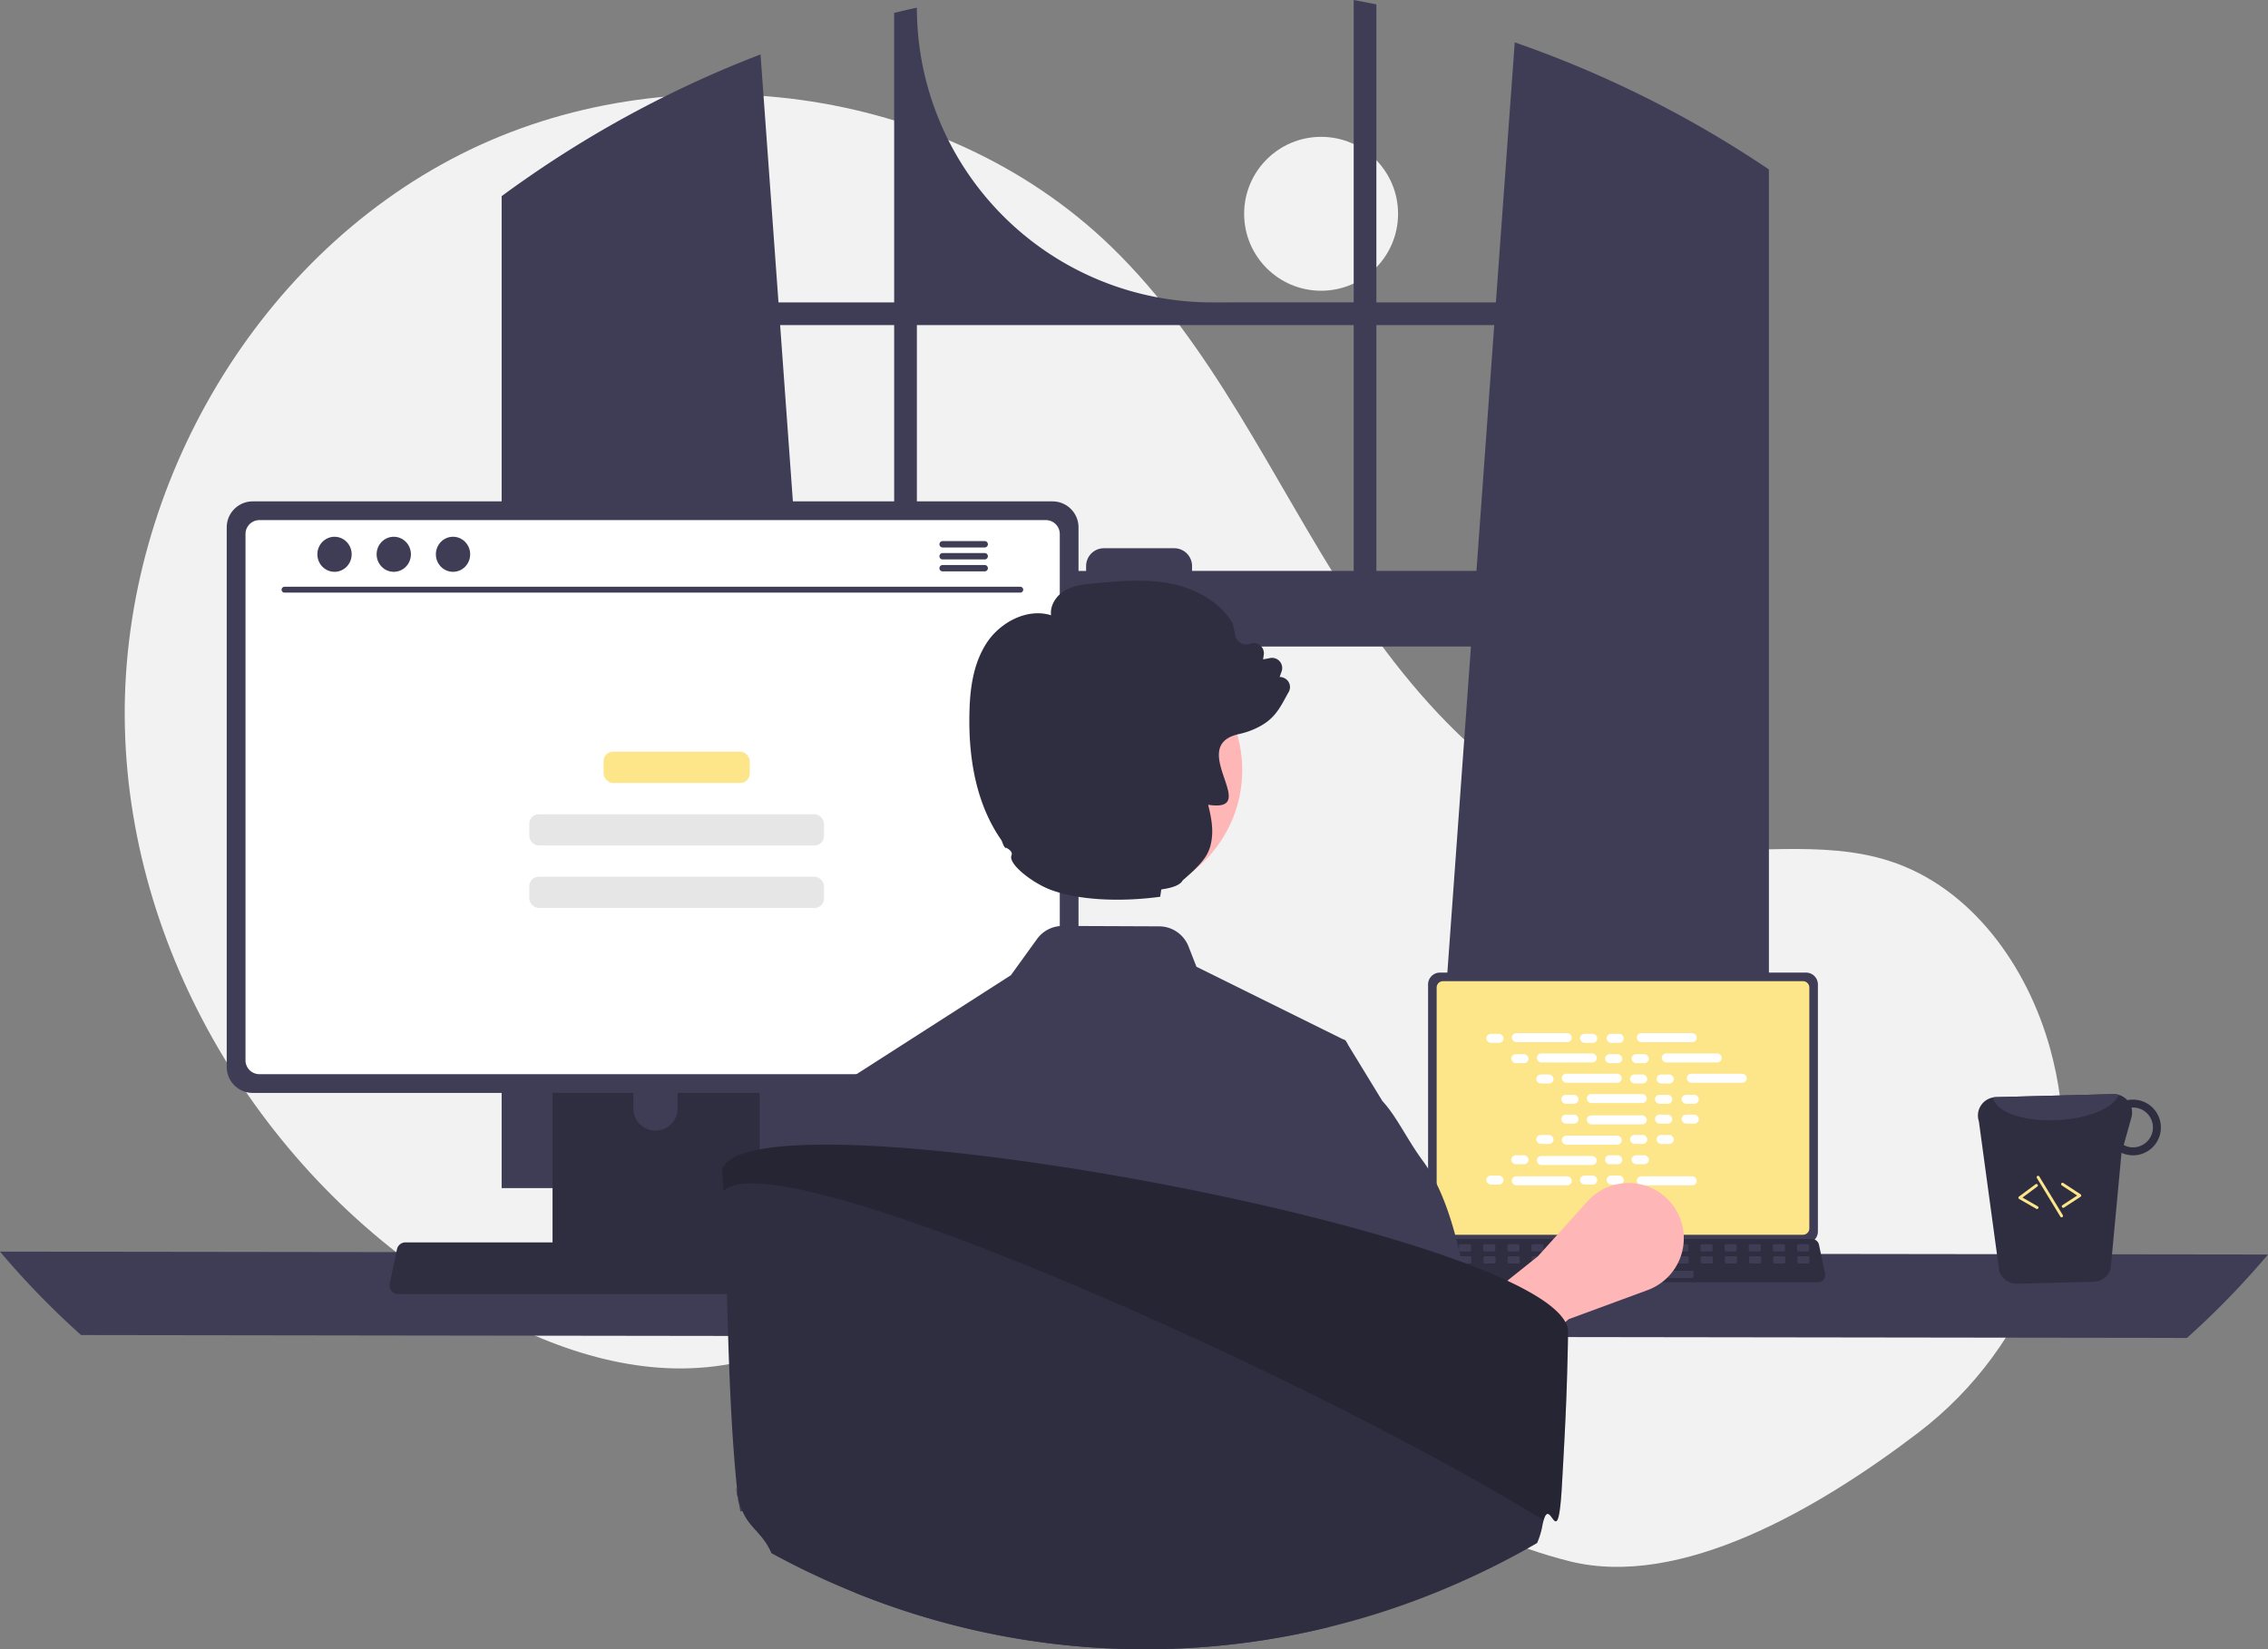<svg xmlns="http://www.w3.org/2000/svg" width="786.82" height="572.258"
     data-name="Layer 1" viewBox="0 0 786.82 572.258">
    <rect x="0" y="0" width="786.82" height="572.258" fill="#808080" stroke="none"/>
    <circle cx="458.321" cy="74.182" r="26.701" fill="#f2f2f2"/>
    <path fill="#f2f2f2"
          d="M872.038,661.023c39.688-30.229,58.644-81.025,46.776-129.482q-.442-1.806-.934-3.604c-7.867-28.763-27.332-56.101-55.7-65.291-23.82-7.717-49.82-1.783-74.669-4.851-48.781-6.024-86.601-45.494-113.211-86.819-26.611-41.325-47.062-87.583-82.422-121.724-58.285-56.275-153.362-68.391-225.627-31.76C293.987,254.121,247.955,335.391,249.918,416.386c1.963,80.995,50.046,158.432,119.875,199.517,25.652,15.093,55.321,25.785,84.848,22.044,25.62-3.246,48.899-17.013,74.399-21.1,40.091-6.426,79.927,11.701,114.603,32.824,34.676,21.123,68.17,46.16,107.574,55.952C789.478,715.131,836.881,687.801,872.038,661.023Z"
          transform="translate(-206.59 -163.871)"/>
    <path fill="#3f3d56"
          d="M815.016,219.191c-.87-.58-1.75-1.13-2.62-1.69a380.24,380.24,0,0,0-80.31-38.93l-6.54,90.22h-41.46v-103.39c-2.61-.54-5.24-1.05-7.87-1.53v104.92H626.946A102.27,102.27,0,0,1,524.676,166.521v-0c-2.64.57-5.26,1.18-7.88,1.83v100.44h-40.13l-6.23-86.03a380.858,380.858,0,0,0-81.94,43.53c-.44.3-.88.61-1.31.91-2.21,1.55-4.39,3.13-6.56,4.73v344.19h118.27l-2.09-28.95-11.5-158.95h231.59l-11.5,158.95-2.09,28.95h116.96v-353.45Q817.656,220.901,815.016,219.191Zm-298.22,142.78h-33.39l-6.17-85.3h39.56Zm159.42,0h-56.08v-1.69a6.18,6.18,0,0,0-6.19-6.18h-24.38a6.178,6.178,0,0,0-6.18,6.18v1.69h-58.71v-85.3h151.54Zm7.87,0v-85.3h40.89l-6.17,85.3Z"
          transform="translate(-206.59 -163.871)"/>
    <path fill="#3f3d56"
          d="M206.59,598.162a289.003,289.003,0,0,0,28.12,28.95l730.58,1a289.003,289.003,0,0,0,28.12-28.95Z"
          transform="translate(-206.59 -163.871)"/>
    <path fill="#3f3d56"
          d="M702.02,505.462v85.704a4.122,4.122,0,0,0,4.119,4.119H833.143a4.122,4.122,0,0,0,4.119-4.119v-85.704a4.124,4.124,0,0,0-4.119-4.115H706.139A4.124,4.124,0,0,0,702.02,505.462Z"
          transform="translate(-206.59 -163.871)"/>
    <path fill="#fde68a"
          d="M704.999,506.529V590.109a2.205,2.205,0,0,0,2.201,2.201H832.086a2.205,2.205,0,0,0,2.201-2.201V506.529a2.206,2.206,0,0,0-2.201-2.206H707.201A2.206,2.206,0,0,0,704.999,506.529Z"
          transform="translate(-206.59 -163.871)"/>
    <path fill="#2f2e41"
          d="M699.364,607.881a2.47,2.47,0,0,0,1.943.93H837.299a2.502,2.502,0,0,0,2.446-3.016l-2.111-10.027a2.507,2.507,0,0,0-1.558-1.818,2.425,2.425,0,0,0-.888-.168H703.41a2.424,2.424,0,0,0-.888.168,2.507,2.507,0,0,0-1.558,1.818l-2.111,10.027A2.501,2.501,0,0,0,699.364,607.881Z"
          transform="translate(-206.59 -163.871)"/>
    <rect width="4.188" height="2.513" x="830.034" y="595.588" fill="#3f3d56" rx=".488"
          transform="translate(1457.666 1029.819) rotate(-180)"/>
    <rect width="4.188" height="2.513" x="821.657" y="595.588" fill="#3f3d56" rx=".488"
          transform="translate(1440.912 1029.819) rotate(-180)"/>
    <rect width="4.188" height="2.513" x="813.28" y="595.588" fill="#3f3d56" rx=".488"
          transform="translate(1424.158 1029.819) rotate(-180)"/>
    <rect width="4.188" height="2.513" x="804.903" y="595.588" fill="#3f3d56" rx=".488"
          transform="translate(1407.404 1029.819) rotate(-180)"/>
    <rect width="4.188" height="2.513" x="796.526" y="595.588" fill="#3f3d56" rx=".488"
          transform="translate(1390.65 1029.819) rotate(-180)"/>
    <rect width="4.188" height="2.513" x="788.149" y="595.588" fill="#3f3d56" rx=".488"
          transform="translate(1373.896 1029.819) rotate(-180)"/>
    <rect width="4.188" height="2.513" x="779.772" y="595.588" fill="#3f3d56" rx=".488"
          transform="translate(1357.142 1029.819) rotate(-180)"/>
    <rect width="4.188" height="2.513" x="771.395" y="595.588" fill="#3f3d56" rx=".488"
          transform="translate(1340.388 1029.819) rotate(-180)"/>
    <rect width="4.188" height="2.513" x="763.018" y="595.588" fill="#3f3d56" rx=".488"
          transform="translate(1323.634 1029.819) rotate(-180)"/>
    <rect width="4.188" height="2.513" x="754.641" y="595.588" fill="#3f3d56" rx=".488"
          transform="translate(1306.88 1029.819) rotate(-180)"/>
    <rect width="4.188" height="2.513" x="746.264" y="595.588" fill="#3f3d56" rx=".488"
          transform="translate(1290.126 1029.819) rotate(-180)"/>
    <rect width="4.188" height="2.513" x="737.887" y="595.588" fill="#3f3d56" rx=".488"
          transform="translate(1273.372 1029.819) rotate(-180)"/>
    <rect width="4.188" height="2.513" x="729.51" y="595.588" fill="#3f3d56" rx=".488"
          transform="translate(1256.618 1029.819) rotate(-180)"/>
    <rect width="4.188" height="2.513" x="721.133" y="595.588" fill="#3f3d56" rx=".488"
          transform="translate(1239.865 1029.819) rotate(-180)"/>
    <rect width="4.188" height="2.513" x="712.756" y="595.588" fill="#3f3d56" rx=".488"
          transform="translate(1223.111 1029.819) rotate(-180)"/>
    <rect width="4.188" height="2.513" x="704.379" y="595.588" fill="#3f3d56" rx=".488"
          transform="translate(1206.357 1029.819) rotate(-180)"/>
    <rect width="4.188" height="2.513" x="830.133" y="599.777" fill="#3f3d56" rx=".488"
          transform="translate(1457.864 1038.196) rotate(-180)"/>
    <rect width="4.188" height="2.513" x="821.756" y="599.777" fill="#3f3d56" rx=".488"
          transform="translate(1441.11 1038.196) rotate(-180)"/>
    <rect width="4.188" height="2.513" x="813.379" y="599.777" fill="#3f3d56" rx=".488"
          transform="translate(1424.356 1038.196) rotate(-180)"/>
    <rect width="4.188" height="2.513" x="805.002" y="599.777" fill="#3f3d56" rx=".488"
          transform="translate(1407.602 1038.196) rotate(-180)"/>
    <rect width="4.188" height="2.513" x="796.625" y="599.777" fill="#3f3d56" rx=".488"
          transform="translate(1390.848 1038.196) rotate(-180)"/>
    <rect width="4.188" height="2.513" x="788.248" y="599.777" fill="#3f3d56" rx=".488"
          transform="translate(1374.094 1038.196) rotate(-180)"/>
    <rect width="4.188" height="2.513" x="779.871" y="599.777" fill="#3f3d56" rx=".488"
          transform="translate(1357.34 1038.196) rotate(-180)"/>
    <rect width="4.188" height="2.513" x="771.494" y="599.777" fill="#3f3d56" rx=".488"
          transform="translate(1340.586 1038.196) rotate(-180)"/>
    <rect width="4.188" height="2.513" x="763.117" y="599.777" fill="#3f3d56" rx=".488"
          transform="translate(1323.832 1038.196) rotate(-180)"/>
    <rect width="4.188" height="2.513" x="754.74" y="599.777" fill="#3f3d56" rx=".488"
          transform="translate(1307.078 1038.196) rotate(-180)"/>
    <rect width="4.188" height="2.513" x="746.363" y="599.777" fill="#3f3d56" rx=".488"
          transform="translate(1290.324 1038.196) rotate(-180)"/>
    <rect width="4.188" height="2.513" x="737.986" y="599.777" fill="#3f3d56" rx=".488"
          transform="translate(1273.57 1038.196) rotate(-180)"/>
    <rect width="4.188" height="2.513" x="729.609" y="599.777" fill="#3f3d56" rx=".488"
          transform="translate(1256.816 1038.196) rotate(-180)"/>
    <rect width="4.188" height="2.513" x="721.232" y="599.777" fill="#3f3d56" rx=".488"
          transform="translate(1240.062 1038.196) rotate(-180)"/>
    <rect width="4.188" height="2.513" x="712.855" y="599.777" fill="#3f3d56" rx=".488"
          transform="translate(1223.309 1038.196) rotate(-180)"/>
    <rect width="4.188" height="2.513" x="704.478" y="599.777" fill="#3f3d56" rx=".488"
          transform="translate(1206.555 1038.196) rotate(-180)"/>
    <rect width="33.508" height="2.513" x="760.604" y="604.803" fill="#3f3d56" rx=".488"
          transform="translate(1348.126 1048.248) rotate(-180)"/>
    <rect width="5.966" height="3.122" x="515.631" y="358.737" fill="#fff" rx="1.561"/>
    <rect width="5.966" height="3.122" x="548.154" y="358.737" fill="#fff" rx="1.561"/>
    <rect width="5.966" height="3.122" x="557.369" y="358.737" fill="#fff" rx="1.561"/>
    <rect width="20.796" height="3.122" x="524.477" y="358.477" fill="#fff" rx="1.561"/>
    <rect width="20.796" height="3.122" x="567.841" y="358.477" fill="#fff" rx="1.561"/>
    <rect width="5.966" height="3.122" x="524.304" y="365.784" fill="#fff" rx="1.561"/>
    <rect width="5.966" height="3.122" x="556.827" y="365.784" fill="#fff" rx="1.561"/>
    <rect width="5.966" height="3.122" x="566.042" y="365.784" fill="#fff" rx="1.561"/>
    <rect width="20.796" height="3.122" x="533.15" y="365.523" fill="#fff" rx="1.561"/>
    <rect width="20.796" height="3.122" x="576.514" y="365.523" fill="#fff" rx="1.561"/>
    <rect width="5.966" height="3.122" x="532.977" y="372.83" fill="#fff" rx="1.561"/>
    <rect width="5.966" height="3.122" x="565.5" y="372.83" fill="#fff" rx="1.561"/>
    <rect width="5.966" height="3.122" x="574.715" y="372.83" fill="#fff" rx="1.561"/>
    <rect width="20.796" height="3.122" x="541.823" y="372.57" fill="#fff" rx="1.561"/>
    <rect width="20.796" height="3.122" x="585.187" y="372.57" fill="#fff" rx="1.561"/>
    <rect width="5.966" height="3.122" x="541.649" y="379.877" fill="#fff" rx="1.561"/>
    <rect width="5.966" height="3.122" x="574.172" y="379.877" fill="#fff" rx="1.561"/>
    <rect width="5.966" height="3.122" x="583.387" y="379.877" fill="#fff" rx="1.561"/>
    <rect width="20.796" height="3.122" x="550.496" y="379.617" fill="#fff" rx="1.561"/>
    <rect width="5.966" height="3.122" x="548.154" y="407.898" fill="#fff" rx="1.561"/>
    <rect width="5.966" height="3.122" x="557.369" y="407.898" fill="#fff" rx="1.561"/>
    <rect width="20.796" height="3.122" x="567.841" y="408.158" fill="#fff" rx="1.561"/>
    <rect width="5.966" height="3.122" x="515.631" y="407.898" fill="#fff" rx="1.561"/>
    <rect width="20.796" height="3.122" x="524.477" y="408.158" fill="#fff" rx="1.561"/>
    <rect width="5.966" height="3.122" x="524.304" y="400.851" fill="#fff" rx="1.561"/>
    <rect width="5.966" height="3.122" x="556.827" y="400.851" fill="#fff" rx="1.561"/>
    <rect width="5.966" height="3.122" x="566.042" y="400.851" fill="#fff" rx="1.561"/>
    <rect width="20.796" height="3.122" x="533.15" y="401.111" fill="#fff" rx="1.561"/>
    <rect width="5.966" height="3.122" x="532.977" y="393.804" fill="#fff" rx="1.561"/>
    <rect width="5.966" height="3.122" x="565.5" y="393.804" fill="#fff" rx="1.561"/>
    <rect width="5.966" height="3.122" x="574.715" y="393.804" fill="#fff" rx="1.561"/>
    <rect width="20.796" height="3.122" x="541.823" y="394.064" fill="#fff" rx="1.561"/>
    <rect width="5.966" height="3.122" x="541.649" y="386.758" fill="#fff" rx="1.561"/>
    <rect width="5.966" height="3.122" x="574.172" y="386.758" fill="#fff" rx="1.561"/>
    <rect width="5.966" height="3.122" x="583.387" y="386.758" fill="#fff" rx="1.561"/>
    <rect width="20.796" height="3.122" x="550.496" y="387.018" fill="#fff" rx="1.561"/>
    <path fill="#ffb6b6"
          d="M711.507,654.353l-13.35-21.102,41.902-33.403,17.295-19.161a19.161,19.161,0,0,1,32.418,6.828h0a19.161,19.161,0,0,1-11.57,23.991l-27.349,10.075Z"
          transform="translate(-206.59 -163.871)"/>
    <path fill="#2f2e41"
          d="M398.28,501.352v102.56h71.85v-102.56a3.448,3.448,0,0,0-2.43-3.3,3.175,3.175,0,0,0-1.03-.16H401.75A3.463,3.463,0,0,0,398.28,501.352Zm28.04,35.24a7.67,7.67,0,0,1,15.34,0v11.9a7.67,7.67,0,0,1-15.34,0Z"
          transform="translate(-206.59 -163.871)"/>
    <path fill="#3f3d56"
          d="M398.06,600.632v9.89a1.946,1.946,0,0,0,1.93,1.94h68.43a1.94,1.94,0,0,0,1.93-1.94v-9.89Z"
          transform="translate(-206.59 -163.871)"/>
    <path fill="#3f3d56"
          d="M285.25,346.832V534.092a9.007,9.007,0,0,0,9,9h277.5a9.007,9.007,0,0,0,9-9V346.832a9.011,9.011,0,0,0-9-8.99H294.25A9.012,9.012,0,0,0,285.25,346.832Z"
          transform="translate(-206.59 -163.871)"/>
    <path fill="#fff"
          d="M291.76,349.162v182.62a4.818,4.818,0,0,0,4.81,4.81H569.44a4.818,4.818,0,0,0,4.81-4.81v-182.62a4.82,4.82,0,0,0-4.81-4.82H296.57A4.821,4.821,0,0,0,291.76,349.162Z"
          transform="translate(-206.59 -163.871)"/>
    <path fill="#2f2e41"
          d="M342.4,611.792a2.948,2.948,0,0,0,2.32,1.11h162.34a2.987,2.987,0,0,0,2.92-3.6l-2.52-11.97a2.993,2.993,0,0,0-1.86-2.17,2.895,2.895,0,0,0-1.06-.2H347.23a2.894,2.894,0,0,0-1.06.2,2.992,2.992,0,0,0-1.86,2.17l-2.52,11.97A2.985,2.985,0,0,0,342.4,611.792Z"
          transform="translate(-206.59 -163.871)"/>
    <path fill="#3f3d56"
          d="M560.585,369.499H305.261a1.016,1.016,0,0,1,0-2.031H560.585a1.016,1.016,0,0,1,0,2.031Z"
          transform="translate(-206.59 -163.871)"/>
    <ellipse cx="116.051" cy="192.33" fill="#3f3d56" rx="5.95" ry="6.083"/>
    <ellipse cx="136.607" cy="192.33" fill="#3f3d56" rx="5.95" ry="6.083"/>
    <ellipse cx="157.163" cy="192.33" fill="#3f3d56" rx="5.95" ry="6.083"/>
    <path fill="#3f3d56" d="M548.206,351.622h-14.6a1.105,1.105,0,0,0,0,2.21h14.6a1.105,1.105,0,0,0,0-2.21Z"
          transform="translate(-206.59 -163.871)"/>
    <path fill="#3f3d56" d="M548.206,355.772h-14.6a1.105,1.105,0,0,0,0,2.21h14.6a1.105,1.105,0,0,0,0-2.21Z"
          transform="translate(-206.59 -163.871)"/>
    <path fill="#3f3d56" d="M548.206,359.922h-14.6a1.105,1.105,0,0,0,0,2.21h14.6a1.105,1.105,0,0,0,0-2.21Z"
          transform="translate(-206.59 -163.871)"/>
    <path fill="#2f2e41"
          d="M900.186,604.972a6.416,6.416,0,0,0,6.183,4.331l26.492-.682a6.329,6.329,0,0,0,5.981-4.657l3.749-40.087a9.794,9.794,0,0,0,4.238.871,9.661,9.661,0,1,0-.485-19.317,8.184,8.184,0,0,0-1.736.181,6.548,6.548,0,0,0-4.874-2.103l-40.751,1.052a5.853,5.853,0,0,0-1.005.125,6.365,6.365,0,0,0-4.873,8.265Zm43.173-43.817,2.668-9.553a6.506,6.506,0,0,0,.02-3.375c.129-0.0.244-.062.373-.062a6.91,6.91,0,0,1,.324,13.817A6.505,6.505,0,0,1,943.359,561.156Z"
          transform="translate(-206.59 -163.871)"/>
    <path fill="#3f3d56"
          d="M897.978,544.686c.868,4.964,10.629,8.454,22.366,7.847,10.793-.497,19.617-4.287,21.234-8.778a6.025,6.025,0,0,0-1.844-.246l-40.751,1.052A5.853,5.853,0,0,0,897.978,544.686Z"
          transform="translate(-206.59 -163.871)"/>
    <path fill="#fde68a"
          d="M922.494,582.944a.497.497,0,0,0,.151-.066l5.753-3.766a.499.499,0,0,0,0-.836l-5.98-3.917a.5.5,0,1,0-.548.836l5.341,3.498-5.114,3.348a.5.5,0,0,0,.396.903Z"
          transform="translate(-206.59 -163.871)"/>
    <path fill="#fde68a"
          d="M913.408,583.363a.5.5,0,0,0,.126-.918l-5.303-3.04,5.126-3.807a.5.5,0,1,0-.596-.802l-5.739,4.263a.5.5,0,0,0,.049.835l5.965,3.42A.5.5,0,0,0,913.408,583.363Z"
          transform="translate(-206.59 -163.871)"/>
    <path fill="#fde68a"
          d="M921.922,586.244a.482.482,0,0,0,.137-.058.5.5,0,0,0,.168-.687l-8.155-13.408a.5.5,0,0,0-.854.521l8.155,13.408A.5.5,0,0,0,921.922,586.244Z"
          transform="translate(-206.59 -163.871)"/>
    <rect width="50.719" height="10.846" x="209.385" y="260.827" fill="#fde68a" rx="3.264"/>
    <rect width="102.236" height="10.846" x="183.626" y="282.519" fill="#e6e6e6" rx="3.264"/>
    <rect width="102.236" height="10.846" x="183.626" y="304.21" fill="#e6e6e6" rx="3.264"/>
    <path fill="#3f3d56"
          d="M497.301,540.717l.217.684.011.023,6.525,19.838,7.506,22.861,14.123,42.961.137,6.673v.023l1.049,53.684-2.909,7.278,3.274,11.932s-1.506-18.037-9.582-7.679c-4.574,5.886-9.925,11.91-14.317,17.556q9.6,3.884,19.507,7.027c1.426.456,2.863.89,4.301,1.323q.462.137.924.274a266.863,266.863,0,0,0,67.351,10.826c1.186.034,2.35.057,3.479.08.399.011.787.023,1.175.023,1.278.011,2.544.023,3.822.023q3.867,0,7.7-.114a266.853,266.853,0,0,0,56.091-7.586c-.125-7.586-.468-16.45-.958-25.918-.228-4.643-5.35-9.674-5.658-14.533-.217-3.65,4.381-7.084,4.141-10.792-1.551-22.827-3.491-14.064-4.928-30.229q-.222-2.379-.411-4.552c-.924-10.381-1.563-16.872-1.563-16.872l6.137-38.683,9.639-60.734-.742-1.221-.833-.411-50.844-25.165-2.761-7.073a10.979,10.979,0,0,0-10.141-6.947l-33.493-.137a10.931,10.931,0,0,0-8.909,4.529l-9.069,12.56Z"
          transform="translate(-206.59 -163.871)"/>
    <path fill="#3f3d56"
          d="M533.407,617.525,525.82,633.758l-5.179,11.088-8.909,46.646-4.46,4.734L503.45,679.467l-39.998,8.881c-1.312-7.29-.351.247-1.161-7.75.228-.228.468-.456.707-.685.639-.593,1.175-1.152,1.164-1.688-.456-27.584.913-74.526,12.343-102.966a60.053,60.053,0,0,1,7.027-13.107c.228-.308.445-.616.662-.924,5.27-7.381,8.601-14.647,13.324-19.815v-.011a.53.53,0,0,0,.08-.08.157.157,0,0,0,.046-.034l32.443-17.203,1.392,39.105.992,28.109Z"
          transform="translate(-206.59 -163.871)"/>
    <path fill="#3f3d56"
          d="M650.391,622.135l9.476,20.275,3.307,7.061,8.907,46.642,4.446,4.723,3.83-16.755,1.8-.369,32.459-6.722,9.461,30.046a17.984,17.984,0,0,0-3.261-22.506c-.646-.585-1.184-1.154-1.169-1.692.538-32.443-1.446-91.684-19.367-116.066-5.692-7.738-9.107-15.445-14.076-20.829-.015-.015-.015-.031-.031-.031L674.081,526.114l-.738-1.215-.831-.415Z"
          transform="translate(-206.59 -163.871)"/>
    <circle id="a657ec4b-47ce-4d2a-9c58-81a811696ca9" cx="386.397" cy="267.201" r="44.558" fill="#ffb6b6"
            data-name="Ellipse 5"/>
    <path fill="#2f2e41"
          d="M653.212,399.948a3.759,3.759,0,0,0-2.69-1.19l.67-1.86a3.528,3.528,0,0,0-3.96-4.7l-2.44.47.23-1.63a3.534,3.534,0,0,0-4.73-3.82,3.766,3.766,0,0,1-3.24-.23,3.846,3.846,0,0,1-1.92-2.61l-.85-4.1-.09-.22c-4.14-6.9-12.1-11.92-21.84-13.76-8.67-1.65-17.56-.81-26.13-.02-3.4.32-7.24.68-10.44,2.64-2.72,1.68-5.02,5.04-4.55,8.43-8.45-2.59-17.51,2.58-22,9.1-5.32,7.76-6.19,17.48-6.33,25.08-.38,17.98,3.33,32.69,11,43.73.56.8.7,2.47,1.81,3.03l-.23-.37c1.24.62,2.5,1.62,2.03,2.69-1.35,3.08,7.62,9.89,13.94,12.14,11.53,4.11,26.86,3.76,37.64,2.28l.38-2.55c3.89-.53,6.63-1.54,7.4-3.12,1.36-1.16,2.52-2.2,3.53-3.16l.01-.01c.02-.02.06-.05.08-.07,4.87-4.67,6-7.33,6.51-11.38.49-3.97-.38-8-1.27-11.63,18.74,2.9-7.38-19.96,10.08-24.38a5.434,5.434,0,0,1,.61-.15c.51-.12,1.02-.24,1.51-.38a26.448,26.448,0,0,0,6.72-2.87c4.88-2.97,6.49-6.91,9.01-11.35A3.427,3.427,0,0,0,653.212,399.948Z"
          transform="translate(-206.59 -163.871)"/>
    <path fill="#2f2e41"
          d="M750.582,625.308c-.01,1.75-.03,4.2-.11,7.23q-.015.63-.03,1.29c-.13,5.57-.26,10.24-.47,15.43-.01.36-.02.71-.04,1.07-.28,7.24-.72,15.67-1.48,29.02-1.41,24.66-3.87,3.39-6.34,12.04-.12.43-.25.94-.37,1.54a27.916,27.916,0,0,1-1.88,6.33c-1.31.78-2.66,1.53-3.99,2.28-3.79,2.11-7.64,4.14-11.52,6.07-2.18,1.08-4.37,2.14-6.57,3.16-.35.16-.69.32-1.03.47a270.887,270.887,0,0,1-34.75,13.26c-2.32.7-4.63,1.38-6.97,2.01-2.44.68-4.88,1.32-7.35,1.92a266.893,266.893,0,0,1-56.09,7.59c-2.55.08-5.12.11-7.7.11-1.28,0-2.54-.01-3.82-.02-.39,0-.78-.01-1.17-.02-1.13-.03-2.3-.05-3.48-.08a266.663,266.663,0,0,1-67.35-10.83l-.93-.27c-1.44-.44-2.87-.87-4.3-1.33q-9.9-3.135-19.51-7.02-7.335-2.955-14.5-6.34a.339.339,0,0,1-.12-.06c-1-.46-2.01-.94-3.01-1.43-.13-.07-.27-.14-.41-.21q-5.595-2.73-11.07-5.72c-3.07-7.05-7.39-8.4-10.07-14.6a25.874,25.874,0,0,1-1.68-5.74c0-.02-.01-.04-.01-.07.28,3.72-1.19-6.6-.01-.04-.01-.12-.02-.25-.03-.4-.03-.36-.07-.8-.13-1.35-3.43-33.49-3.21-71.79-4.7-103.35q-.15-3.06-.31-5.86c-.03-.62-.07-1.23-.11-1.83.07-.18.15-.37.24-.55a1.002,1.002,0,0,1,.07-.15,1.623,1.623,0,0,1,.1-.18c.02-.03.05-.07.07-.1a.917.917,0,0,1,.05-.1c.09-.14.19-.29.3-.43.05-.06.09-.11.14-.16a.808.808,0,0,1,.12-.14.637.637,0,0,1,.11-.13c.04-.04.08-.09.13-.14a.302.302,0,0,1,.08-.08,2.033,2.033,0,0,1,.26-.25,9.624,9.624,0,0,1,1.14-.9c.14-.09.29-.18.43-.28a19.135,19.135,0,0,1,3.17-1.52c.38-.14.76-.27,1.17-.41.15-.04.29-.09.44-.14.22-.07.44-.14.67-.19,1.14-.34,2.37-.63,3.7-.9.16-.03.33-.06.5-.1.24-.05.49-.09.74-.13.34-.06.69-.12,1.04-.18,2.97-.47,6.34-.82,10.06-1.05q.525-.03,1.05-.06c.41-.02.82-.04,1.24-.06.35-.02.71-.03,1.07-.04.35-.02.71-.03,1.08-.04,1.01-.03,2.05-.06,3.11-.08,3.02-.06,6.2-.04,9.54.03,1.55.04,3.13.08,4.75.15.11,0,.21.01.31.01,1.41.05,2.83.11,4.29.19,1.02.05,2.05.1,3.08.16.97.06,1.95.12,2.94.19.77.04,1.54.1,2.32.15.66.05,1.32.1,1.98.14l.9.06c.49.04.98.07,1.48.12,1.1.09,2.2.18,3.32.27,1.11.1,2.24.2,3.37.3s2.27.21,3.41.32c.12.01.23.02.34.03,1.04.11,2.08.21,3.13.32.24.02.49.04.73.07,1.001.101,2.022.218,3.032.326.31.033.618.066.929.1.791.086,1.572.161,2.368.254,1.05.12,2.12.23,3.16.37.81.09,1.62.18,2.43.28,1.27.15,2.56.31,3.85.48.49.06.98.12,1.47.19,3.68.46,7.4.97,11.18,1.5,5.73.81,11.55,1.69,17.41,2.64q8.805,1.425,17.71,3.01c1.5.27,3,.54,4.51.82q1.02.195,2.04.39c1.16.21,2.32.43,3.48.65,1.16.22,2.32.44,3.48.67,1.38.27,2.77.54,4.15.81,9.09,1.8,18.13,3.72,26.95,5.73,1.45.33,2.9.67,4.34,1q4.32,1.005,8.56,2.04c.78.18,1.55.37,2.32.56,1.92.48,3.84.96,5.73,1.45l.33.09c1.39.34,2.75.69,4.11,1.05q4.815,1.26,9.47,2.55,3.09.855,6.11,1.73c3.01.87,5.96,1.75,8.83,2.64.71.22,1.42.44,2.12.65,2.1.65,4.17,1.31,6.18,1.97,1.6.52,3.16,1.05,4.7,1.58q2.31.795,4.53,1.59c.95.34,1.89.7,2.83,1.04,1.35.5,2.68,1,3.98,1.5.4.15.79.31,1.18.46.25.11.49.2.73.3.47.19.95.37,1.41.56.47.18.93.37,1.39.57.45.18.91.37,1.35.56.45.18.89.37,1.33.57.37.15.73.31,1.08.47.71.31,1.42.62,2.11.94.34.16.68.31,1.02.47l.78.36c.11.06.22.11.33.16.25.12.51.25.76.37.58.27,1.15.56,1.71.83.75.38,1.48.76,2.18,1.13.71.38,1.4.76,2.06,1.13.11.06.21.12.32.18.15.08.3.17.45.25.51.29,1,.59,1.49.88.96.59,1.87,1.17,2.72,1.75.19.13.37.26.56.38.63.45,1.23.89,1.79,1.34,0,.01,0,.01.01.01.19.14.37.29.55.43.15.14.31.26.46.4.52.45,1,.88,1.44,1.32a5.667,5.667,0,0,1,.42.43,1.208,1.208,0,0,1,.16.16c.2.2.38.4.55.6a.553.553,0,0,1,.07.09c.24.28.46.56.67.84.1.14.21.28.3.42.12.17.24.35.34.52.09.14.17.29.25.43a7.257,7.257,0,0,1,.54,1.13,5.241,5.241,0,0,1,.27.82A5.844,5.844,0,0,1,750.582,625.308Z"
          transform="translate(-206.59 -163.871)"/>
    <path d="M750.582,625.308c-.01,1.75-.03,4.2-.11,7.23-.01.42-.03.85-.04,1.29-.1,4.25-.25,9.5-.46,15.43-.01.36-.02.71-.04,1.07-.28,7.24-.72,15.67-1.48,29.02-1.41,24.66-3.87,3.39-6.34,12.04-6.86-4.22-14.38-8.64-22.42-13.18q-2.175-1.23-4.39-2.47c-16.08-8.97-34.04-18.37-52.79-27.68-.74-.37-1.49-.74-2.23-1.1-42.95-21.23-89.83-41.88-127.81-55.66-7.33-2.66-14.33-5.06-20.91-7.17-13.86-4.43-25.84-7.53-35.06-8.87-9.6-1.4-16.23-.9-18.91,1.99q-.15-3.06-.31-5.86-.06-.93-.12-1.83c.062-.165.142-.322.22-.48.011-.023.019-.047.03-.07a1.002,1.002,0,0,1,.07-.15,1.623,1.623,0,0,1,.1-.18,1.06,1.06,0,0,1,.12-.2c.09-.14.19-.29.3-.43a3.483,3.483,0,0,1,.26-.3.637.637,0,0,1,.11-.13c.04-.04.08-.09.13-.14a.302.302,0,0,1,.08-.08,2.033,2.033,0,0,1,.26-.25,9.624,9.624,0,0,1,1.14-.9c.14-.09.29-.18.43-.28a19.135,19.135,0,0,1,3.17-1.52c.38-.14.76-.27,1.17-.41.15-.04.29-.09.44-.14.22-.07.44-.14.67-.19,1.14-.34,2.37-.63,3.7-.9.4-.08.82-.16,1.24-.23.34-.06.69-.12,1.04-.18,2.97-.47,6.34-.82,10.06-1.05q.525-.03,1.05-.06c.41-.02.82-.04,1.24-.06.35-.02.71-.03,1.07-.04.35-.02.71-.03,1.08-.04,1.01-.03,2.05-.06,3.11-.08,3.02-.05,6.2-.03,9.54.04,1.55.03,3.13.08,4.75.15.1,0,.21.01.31.01,1.41.04,2.84.11,4.29.18,1.02.05,2.05.1,3.08.16.97.06,1.95.12,2.94.19.77.04,1.54.1,2.32.15.66.05,1.32.1,1.98.14.79.06,1.58.12,2.38.18,1.1.09,2.2.18,3.32.27,1.11.1,2.24.2,3.37.3s2.27.21,3.41.32c.12.01.23.02.34.03,1.04.11,2.08.21,3.13.32q8.73.885,17.97,2.07,5.52.705,11.18,1.51c5.73.81,11.55,1.69,17.41,2.63q8.805,1.425,17.71,3.01c1.5.27,3,.54,4.51.82q2.76.51,5.52,1.04c1.16.22,2.32.44,3.48.67,1.38.27,2.77.54,4.15.81,9.09,1.8,18.13,3.72,26.95,5.73,1.45.33,2.9.67,4.34,1q4.32,1.005,8.56,2.04c.78.19,1.55.38,2.32.57q2.895.72,5.73,1.44v.01c.11.02.22.05.33.08,1.38.35,2.75.7,4.11,1.06q4.815,1.26,9.47,2.54c2.06.58,4.1,1.15,6.11,1.73,3.01.88,5.96,1.76,8.83,2.64.71.22,1.42.44,2.12.65q3.15.99,6.18,1.97c1.6.52,3.16,1.05,4.7,1.58q2.31.795,4.53,1.59c.96.34,1.9.69,2.83,1.03,1.36.5,2.68,1,3.98,1.51.4.15.79.31,1.18.46.73.28,1.44.57,2.14.86.47.18.93.37,1.39.57.45.18.91.37,1.35.56.45.18.89.37,1.33.57.37.15.73.31,1.08.47.71.31,1.42.62,2.11.94.34.16.68.31,1.02.47l.78.36c.11.06.22.11.33.16.85.4,1.67.8,2.47,1.2.75.38,1.48.76,2.18,1.13.83.44,1.62.87,2.38,1.31.15.08.3.17.45.25.51.29,1,.59,1.49.88.96.59,1.87,1.17,2.72,1.75.84.58,1.62,1.15,2.35,1.72,0,.01,0,.01.01.01.35.28.69.56,1.01.83.52.45,1,.88,1.44,1.32a5.667,5.667,0,0,1,.42.43,1.208,1.208,0,0,1,.16.16c.21.23.42.46.62.69.24.28.46.56.67.84.1.14.21.28.3.42.12.17.24.35.34.52.09.14.17.29.25.43a7.257,7.257,0,0,1,.54,1.13,6.053,6.053,0,0,1,.27.82A5.844,5.844,0,0,1,750.582,625.308Z"
          opacity=".2" transform="translate(-206.59 -163.871)"/>
</svg>